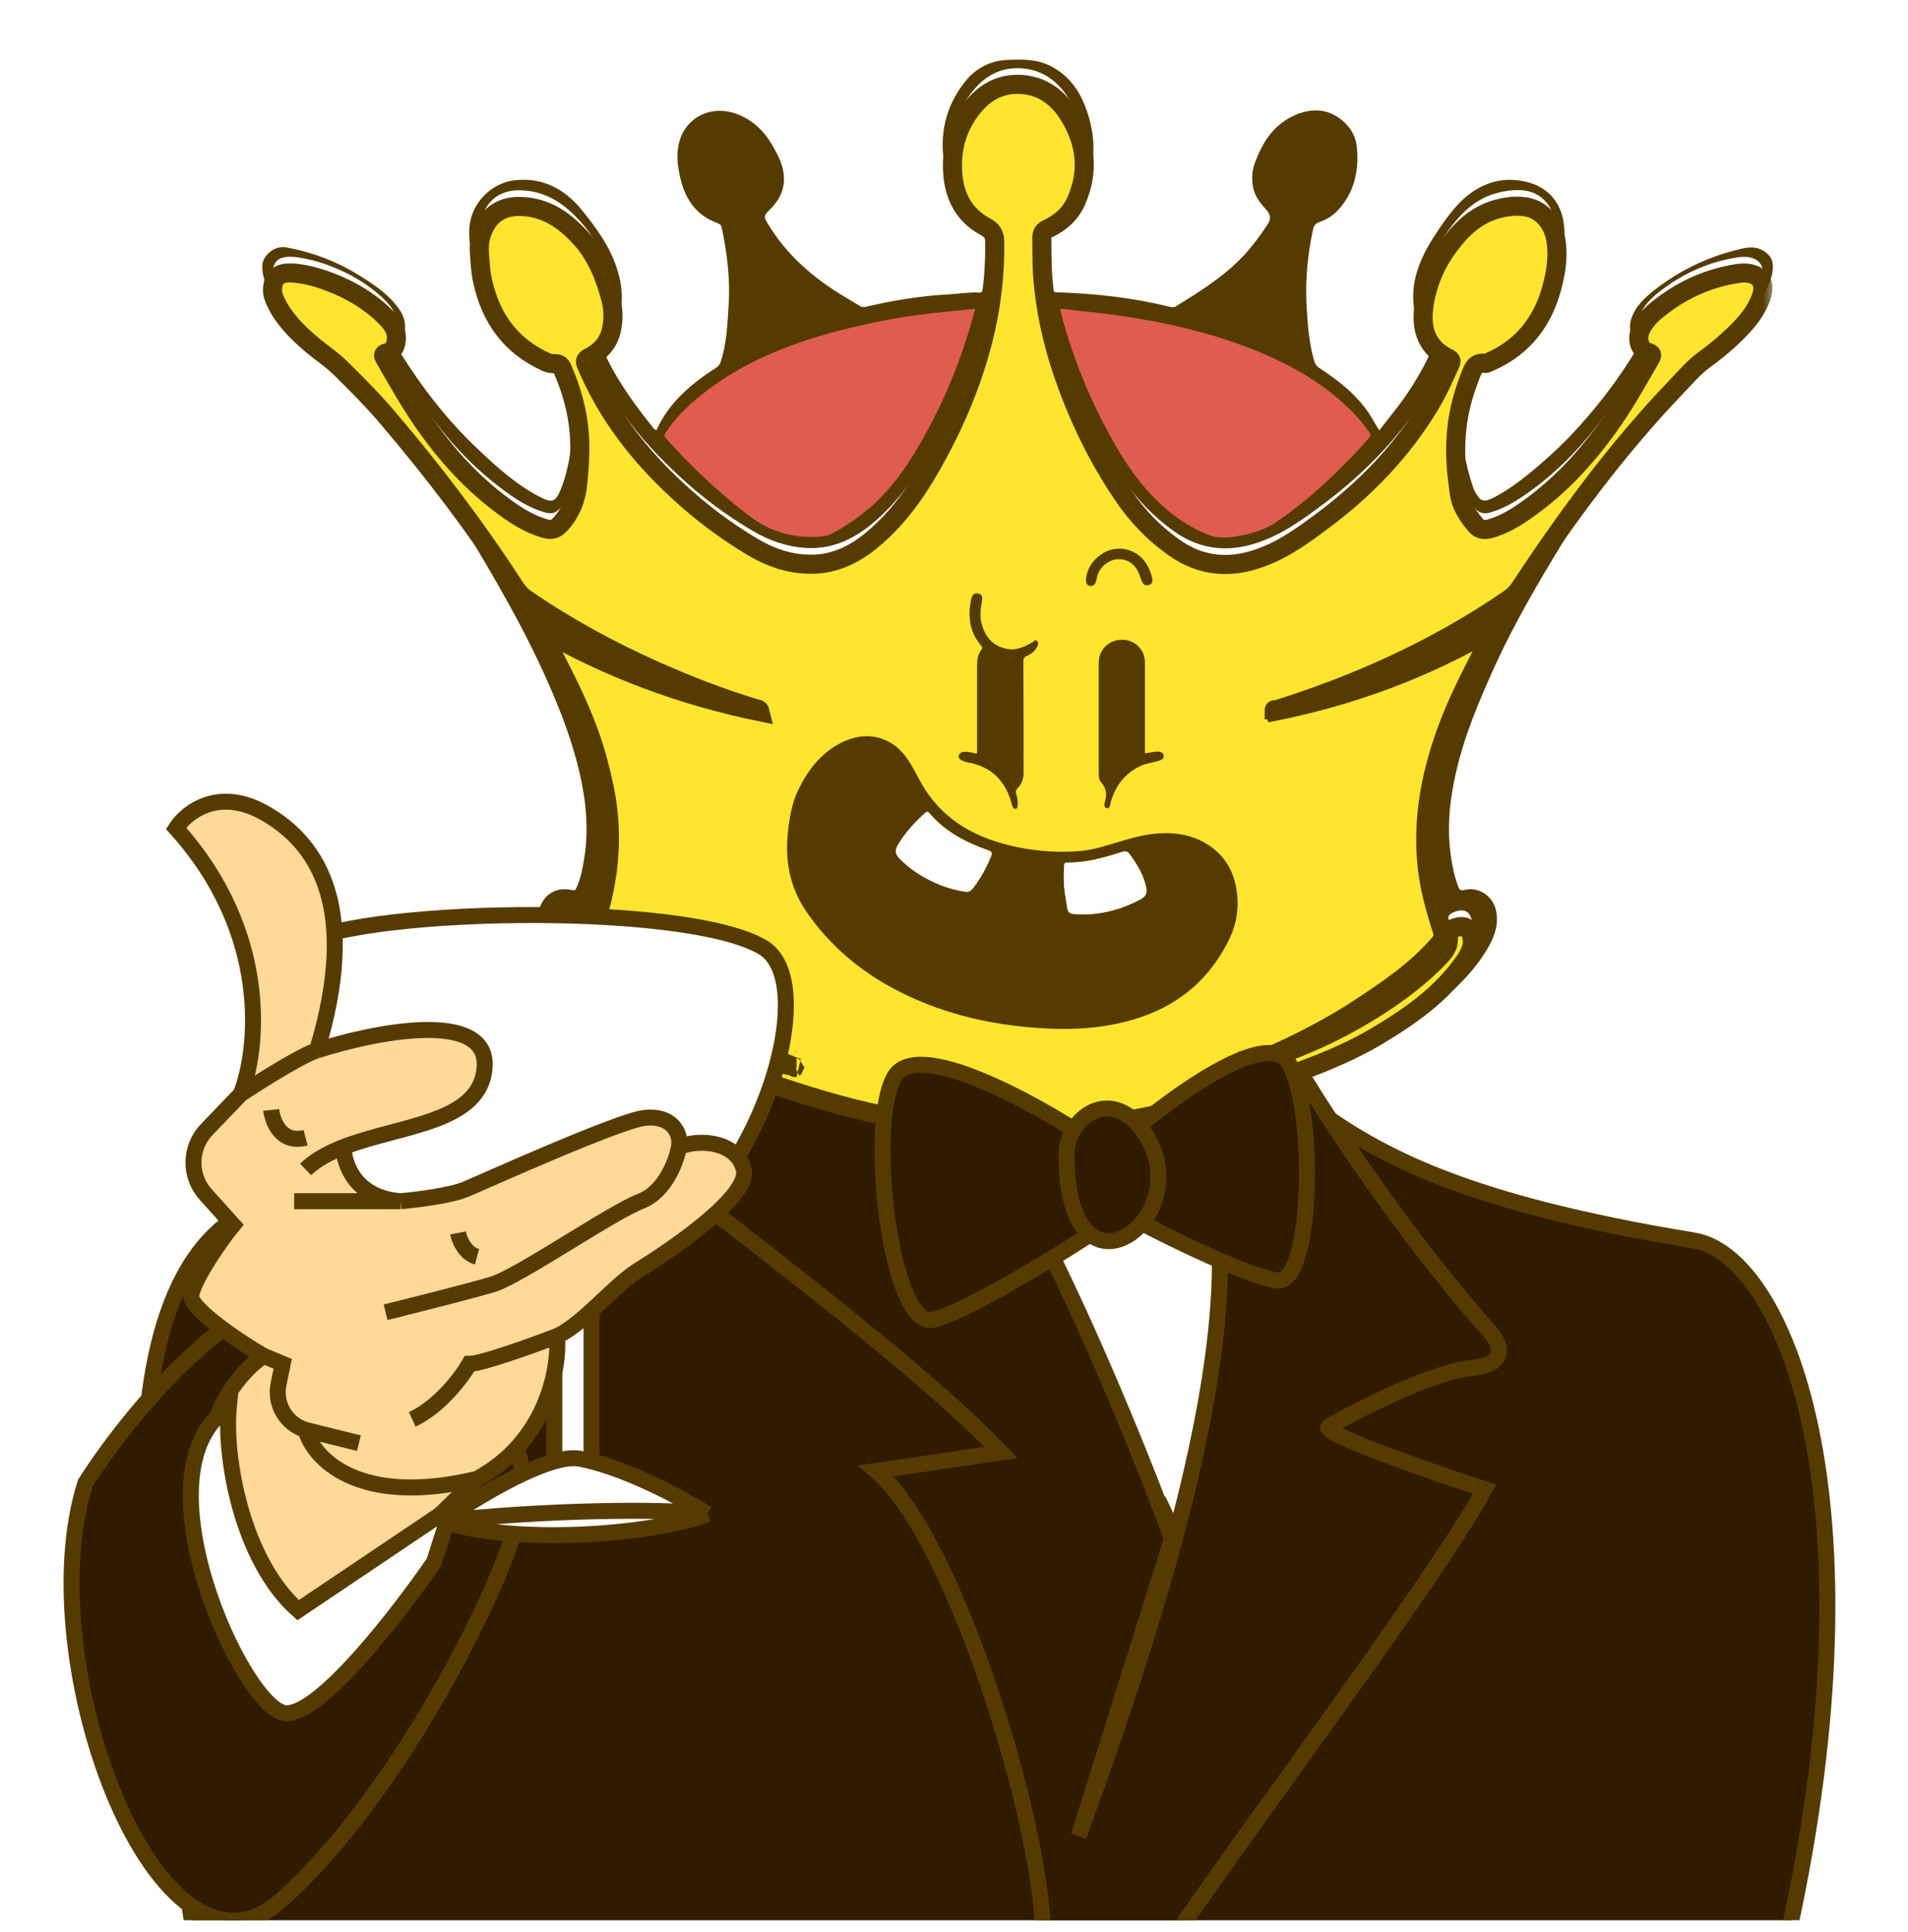 <svg width="80" height="81" viewBox="0 0 80 81" fill="none" xmlns="http://www.w3.org/2000/svg">
<g clip-path="url(#clip0_328_1034)">
<path d="M71 52C61.432 50.426 57.828 48.457 55.011 46.388L51.503 69.088L40.182 45.178C32.049 46.237 14.581 48.609 10.363 50.777C3.037 54.542 6.945 73.03 8.114 81H75C78.986 62.84 74.827 52.606 71 52Z" fill="#311A00" stroke="#563B00" stroke-width="0.67"/>
<rect x="40" y="45.957" width="12" height="18" transform="rotate(-9.384 40 45.957)" fill="white"/>
<path d="M52.926 42.201C54.179 44.569 57.863 50.634 62.571 55.947C62.898 56.359 63.192 57.213 61.753 57.337C59.955 57.491 56.195 59.499 55.705 59.808C55.312 60.055 59.901 61.661 62.244 62.434C59.846 66.81 49.952 79.766 48.721 82.074C46.442 86.35 44.09 83.412 43 83.001C43.211 82.417 43.455 81.759 43.724 81.037C43.709 76.672 40.12 64.571 36.742 61.661L41.973 60.889C37.559 56.256 26.607 48.533 25.463 47.144C24.548 46.032 34.285 44.363 39.031 44.363C42.562 48.194 46.964 58.632 49.143 64.501L45.227 76.969C48.665 67.522 53.338 53.217 50 47.501L52.926 42.201Z" fill="#311A00" stroke="#563B00" stroke-width="0.67"/>
<path d="M14.716 54.194C10.742 52.836 5.636 58.945 3.581 62.169C1.182 69.635 6.664 84.228 11.804 79.647C16.944 75.065 21.569 65.563 21.912 62.848C22.255 60.133 19.685 55.891 14.716 54.194Z" fill="#311A00" stroke="#563B00" stroke-width="0.67"/>
<rect x="23.242" y="54.638" width="1.56" height="7.465" fill="white" stroke="#563B00" stroke-width="0.67"/>
<path d="M18.531 63.776C19.916 62.798 23.011 60.904 24.317 61.151C25.949 61.46 28.174 62.541 29.658 63.467C27.779 64.24 21.943 64.857 18.531 63.776Z" fill="white"/>
<path d="M18.531 63.776C19.916 62.798 23.011 60.904 24.317 61.151C25.949 61.46 28.174 62.541 29.658 63.467M18.531 63.776C21.943 64.857 27.779 64.24 29.658 63.467M18.531 63.776C22.537 63.313 27.759 63.22 29.658 63.467" stroke="#563B00" stroke-width="0.67" stroke-linejoin="round"/>
<path d="M27.526 18.034C28.041 16.875 28.975 16.096 30.016 15.422C30.123 15.348 30.188 15.275 30.22 15.159C30.478 14.38 30.499 13.569 30.553 12.768C30.617 11.684 30.488 10.62 30.263 9.557C30.242 9.451 30.199 9.399 30.091 9.357C29.05 8.978 28.631 8.156 28.46 7.145C28.395 6.777 28.374 6.408 28.46 6.04C28.685 4.997 29.683 4.429 30.725 4.723C31.422 4.934 31.927 5.366 32.303 5.955C32.506 6.292 32.7 6.629 32.807 7.019C32.968 7.651 32.828 8.188 32.388 8.672C32.002 9.083 31.959 9.02 32.313 9.567C32.989 10.631 33.913 11.473 34.975 12.168C35.33 12.4 35.705 12.611 36.059 12.832C36.145 12.884 36.231 12.884 36.338 12.853C37.433 12.6 38.55 12.411 39.677 12.347C40.138 12.326 40.6 12.242 41.072 12.263C41.158 12.263 41.179 12.242 41.201 12.147C41.351 11.463 41.426 10.768 41.394 10.062C41.383 9.831 41.416 9.588 41.362 9.346C41.34 9.262 41.308 9.209 41.233 9.178C40.299 8.704 39.773 7.946 39.602 6.945C39.376 5.661 39.634 4.471 40.46 3.428C40.911 2.86 41.523 2.533 42.264 2.512C42.811 2.491 43.369 2.47 43.906 2.702C44.764 3.081 45.258 3.765 45.548 4.587C45.934 5.682 45.988 6.787 45.462 7.851C45.172 8.43 44.743 8.893 44.142 9.178C44.056 9.22 44.013 9.262 44.002 9.357C43.949 9.967 43.938 10.568 44.002 11.178C44.035 11.494 44.088 11.81 44.153 12.126C44.174 12.221 44.185 12.252 44.292 12.252C45.902 12.305 47.491 12.474 49.047 12.863C49.133 12.884 49.219 12.895 49.305 12.842C50.292 12.231 51.291 11.61 52.096 10.768C52.493 10.347 52.836 9.883 53.148 9.409C53.298 9.178 53.276 8.988 53.083 8.778C52.815 8.493 52.59 8.188 52.525 7.777C52.482 7.461 52.493 7.166 52.6 6.872C52.911 6.008 53.362 5.261 54.242 4.85C54.962 4.523 55.659 4.534 56.282 5.05C56.636 5.345 56.862 5.745 56.894 6.198C56.98 7.145 56.797 8.04 56.121 8.788C55.906 9.03 55.638 9.199 55.337 9.304C55.155 9.367 55.09 9.451 55.048 9.641C54.833 10.662 54.726 11.694 54.779 12.737C54.822 13.537 54.876 14.348 55.101 15.127C55.144 15.264 55.209 15.359 55.327 15.433C56.132 15.959 56.883 16.549 57.42 17.36C57.559 17.57 57.677 17.802 57.828 18.044C58.107 17.697 58.375 17.349 58.643 17.002C59.18 16.296 59.631 15.527 60.007 14.727C60.06 14.622 60.06 14.559 59.974 14.464C59.566 14.032 59.373 13.495 59.288 12.926C59.105 11.663 59.652 10.61 60.329 9.609C60.64 9.157 60.962 8.704 61.381 8.325C62.121 7.672 62.969 7.398 63.935 7.609C64.719 7.777 65.266 8.251 65.492 9.009C65.62 9.451 65.61 9.936 65.578 10.399C65.513 11.284 65.245 12.116 64.805 12.874C64.182 13.958 63.334 14.801 62.068 15.159C61.96 15.19 61.939 15.243 61.917 15.306C61.66 16.012 61.466 16.738 61.37 17.486C61.241 18.507 61.445 19.476 61.767 20.434C61.788 20.508 61.821 20.582 61.864 20.645C62.068 21.014 62.207 21.066 62.593 20.877C63.184 20.582 63.699 20.192 64.204 19.782C64.73 19.339 65.245 18.887 65.728 18.392C66.855 17.223 67.842 15.949 68.669 14.559C68.722 14.474 68.755 14.432 68.637 14.358C68.379 14.19 68.272 13.758 68.39 13.39C68.561 12.842 68.969 12.474 69.399 12.137C70.472 11.305 71.674 10.736 73.005 10.431C73.37 10.347 73.714 10.325 74.046 10.589C74.347 10.82 74.358 11.094 74.315 11.41C74.229 11.947 73.928 12.389 73.606 12.8C73.166 13.369 72.64 13.853 72.018 14.243C71.395 14.632 70.923 15.169 70.494 15.759C69.667 16.875 68.819 17.97 67.971 19.066C67.037 20.276 66.222 21.572 65.438 22.877C64.461 24.488 63.506 26.121 62.722 27.826C62.035 29.332 61.381 30.859 61.026 32.481C60.812 33.45 60.694 34.418 60.779 35.408C60.833 36.008 60.93 36.588 61.134 37.146C61.187 37.283 61.22 37.356 61.413 37.304C62.025 37.156 62.626 37.599 62.733 38.199C62.851 38.809 62.626 39.346 62.325 39.841C61.649 40.947 60.694 41.789 59.631 42.516C57.398 44.032 54.908 45.022 52.31 45.749C50.915 46.138 49.498 46.444 48.081 46.697C47.212 46.854 46.321 46.928 45.441 47.054C44.013 47.255 42.586 47.17 41.169 47.181C40.675 47.181 40.181 47.097 39.687 47.033C39.14 46.97 38.593 46.876 38.045 46.812C37.219 46.707 36.414 46.549 35.598 46.37C34.106 46.044 32.624 45.696 31.186 45.18C29.136 44.443 27.15 43.58 25.39 42.295C24.456 41.61 23.619 40.831 23.007 39.841C22.782 39.473 22.599 39.073 22.567 38.641C22.503 37.83 23.05 37.104 23.994 37.314C24.134 37.346 24.145 37.272 24.177 37.198C24.349 36.83 24.424 36.419 24.488 36.029C24.617 35.282 24.617 34.534 24.542 33.787C24.402 32.533 24.048 31.323 23.608 30.143C22.61 27.5 21.225 25.047 19.776 22.635C18.789 20.992 17.694 19.434 16.502 17.928C15.858 17.117 15.268 16.275 14.645 15.454C14.28 14.959 13.829 14.559 13.304 14.211C12.402 13.653 11.672 12.926 11.2 11.979C11.071 11.726 10.996 11.473 10.996 11.189C10.985 10.715 11.5 10.294 11.973 10.368C13.11 10.568 14.173 10.978 15.15 11.6C15.751 11.979 16.341 12.379 16.749 12.979C17.039 13.4 17.06 13.864 16.814 14.232C16.803 14.253 16.792 14.285 16.771 14.295C16.449 14.432 16.663 14.601 16.76 14.748C17.683 16.233 18.746 17.612 20.023 18.813C20.828 19.581 21.654 20.329 22.663 20.845C23.136 21.087 23.297 21.045 23.501 20.54C23.748 19.95 23.866 19.329 23.952 18.686C24.091 17.528 23.791 16.444 23.415 15.369C23.361 15.232 23.297 15.18 23.157 15.138C21.73 14.674 20.839 13.664 20.248 12.358C20.034 11.873 19.851 11.379 19.787 10.841C19.712 10.262 19.583 9.683 19.765 9.093C20.012 8.272 20.785 7.598 21.697 7.546C22.878 7.461 23.737 7.988 24.435 8.851C25.014 9.578 25.562 10.325 25.851 11.21C26.195 12.231 26.163 13.221 25.583 14.169C25.572 14.19 25.562 14.211 25.54 14.232C25.186 14.485 25.315 14.759 25.465 15.064C25.959 16.054 26.603 16.949 27.29 17.812C27.365 17.886 27.397 18.002 27.526 18.034ZM53.448 29.153C53.427 29.09 53.427 29.08 53.427 29.08C53.438 29.08 53.438 29.08 53.448 29.08C53.48 29.08 53.513 29.069 53.545 29.069C57.001 27.985 60.264 26.5 63.248 24.457C63.441 24.32 63.602 24.173 63.731 23.973C65.685 21.003 67.789 18.149 70.257 15.569C70.644 15.169 70.998 14.738 71.46 14.401C71.996 14.001 72.512 13.579 72.962 13.105C73.338 12.716 73.66 12.284 73.843 11.779C74.057 11.157 73.757 10.757 73.091 10.768C73.016 10.768 72.93 10.778 72.855 10.789C71.685 10.968 70.633 11.431 69.699 12.137C69.345 12.4 69.012 12.695 68.808 13.095C68.594 13.516 68.722 13.99 69.098 14.095C69.291 14.148 69.259 14.232 69.195 14.358C68.744 15.127 68.315 15.906 67.821 16.654C66.748 18.265 65.492 19.697 63.871 20.792C63.441 21.087 62.98 21.34 62.475 21.487C62.261 21.551 62.046 21.519 61.896 21.361C61.649 21.087 61.434 20.782 61.295 20.424C61.177 20.129 61.166 19.813 61.123 19.497C61.026 18.771 61.005 18.055 61.08 17.328C61.155 16.538 61.37 15.78 61.66 15.043C61.767 14.759 61.874 14.495 62.272 14.559C62.325 14.569 62.389 14.517 62.454 14.495C63.935 13.853 64.751 12.684 65.116 11.189C65.266 10.578 65.341 9.946 65.223 9.315C65.105 8.714 64.687 8.051 63.839 7.977C63.431 7.946 63.034 8.009 62.647 8.125C61.788 8.388 61.198 9.009 60.704 9.694C60.157 10.431 59.813 11.294 59.695 12.21C59.577 13.127 59.824 13.906 60.736 14.348C60.876 14.422 60.844 14.485 60.801 14.59C60.533 15.159 60.286 15.738 59.964 16.275C58.804 18.202 57.28 19.792 55.477 21.14C54.715 21.709 53.942 22.277 53.04 22.635C51.677 23.183 50.389 23.12 49.187 22.246C48.371 21.656 47.684 20.95 47.126 20.129C45.999 18.465 45.14 16.675 44.507 14.78C44.099 13.548 43.831 12.284 43.723 10.978C43.68 10.42 43.691 9.873 43.68 9.315C43.67 9.104 43.745 8.999 43.927 8.914C44.475 8.651 44.904 8.262 45.14 7.714C45.688 6.419 45.505 5.187 44.743 4.028C44.282 3.344 43.638 2.902 42.779 2.86C41.866 2.818 41.179 3.26 40.664 3.976C40.095 4.755 39.881 5.619 39.945 6.566C40.009 7.556 40.417 8.346 41.319 8.83C41.587 8.978 41.705 9.115 41.705 9.441C41.727 10.684 41.598 11.905 41.33 13.105C40.922 14.917 40.246 16.633 39.365 18.265C38.625 19.655 37.777 20.961 36.532 21.982C35.737 22.635 34.857 23.025 33.827 22.972C33.011 22.93 32.26 22.667 31.562 22.256C30.435 21.593 29.394 20.814 28.438 19.918C26.796 18.402 25.465 16.686 24.596 14.643C24.52 14.474 24.52 14.401 24.703 14.306C25.197 14.043 25.529 13.653 25.648 13.095C25.733 12.663 25.712 12.242 25.605 11.831C25.368 10.926 25.036 10.062 24.381 9.336C23.705 8.578 22.932 8.009 21.837 7.977C21.161 7.956 20.613 8.23 20.323 8.82C20.163 9.146 20.077 9.504 20.098 9.873C20.13 10.294 20.141 10.705 20.238 11.115C20.581 12.663 21.418 13.843 22.91 14.506C23.007 14.548 23.104 14.569 23.211 14.569C23.329 14.569 23.479 14.559 23.554 14.727C23.994 15.706 24.263 16.717 24.306 17.791C24.327 18.37 24.274 18.939 24.231 19.518C24.177 20.182 23.973 20.75 23.533 21.256C23.318 21.498 23.157 21.572 22.835 21.477C22.331 21.329 21.869 21.077 21.44 20.782C20.044 19.813 18.896 18.613 17.919 17.244C17.254 16.307 16.695 15.327 16.127 14.338C16.073 14.243 16.041 14.159 16.202 14.116C16.459 14.053 16.577 13.864 16.61 13.621C16.663 13.179 16.416 12.863 16.137 12.579C15.482 11.937 14.699 11.473 13.84 11.147C13.379 10.968 12.896 10.841 12.402 10.778C11.726 10.705 11.457 10.905 11.425 11.452C11.414 11.652 11.489 11.831 11.575 12.01C11.919 12.716 12.466 13.253 13.057 13.758C13.465 14.106 13.915 14.401 14.302 14.78C14.989 15.464 15.665 16.159 16.298 16.886C18.198 19.118 19.969 21.435 21.547 23.888C21.676 24.088 21.816 24.267 22.02 24.415C23.748 25.605 25.583 26.605 27.505 27.458C28.857 28.058 30.252 28.595 31.669 29.027C31.744 29.048 31.841 29.038 31.873 29.164C28.61 28.49 25.54 27.363 22.674 25.71C22.663 25.763 22.674 25.784 22.685 25.794C23.619 27.595 24.596 29.375 25.1 31.354C25.283 32.06 25.433 32.776 25.508 33.502C25.658 35.145 25.411 36.745 24.864 38.294C24.789 38.525 24.81 38.704 24.982 38.894C25.336 39.283 25.701 39.662 26.12 39.999C27.537 41.168 29.093 42.116 30.735 42.948C31.154 43.158 31.551 43.39 32.002 43.538C32.421 43.674 32.828 43.853 33.247 44.022C33.161 44.011 33.075 43.99 33 43.969C30.467 43.2 28.116 42.074 26.055 40.42C25.615 40.062 25.186 39.694 24.821 39.252C24.692 39.094 24.596 38.925 24.617 38.715C24.649 38.441 24.542 38.283 24.252 38.209C23.962 38.136 23.78 38.22 23.672 38.483C23.544 38.831 23.651 39.157 23.823 39.431C24.07 39.831 24.338 40.221 24.681 40.547C25.841 41.653 27.14 42.569 28.578 43.274C29.909 43.927 31.315 44.411 32.721 44.885C34.31 45.422 35.931 45.886 37.594 46.191C38.324 46.328 39.054 46.412 39.784 46.528C40.696 46.665 41.62 46.77 42.543 46.791C43.53 46.812 44.507 46.686 45.473 46.549C46.214 46.454 46.954 46.349 47.684 46.212C49.423 45.886 51.13 45.401 52.804 44.833C54.5 44.254 56.196 43.674 57.731 42.758C59.148 41.916 60.49 40.968 61.434 39.589C61.692 39.22 61.853 38.841 61.649 38.399C61.563 38.199 61.37 38.125 61.112 38.188C60.908 38.241 60.672 38.346 60.715 38.567C60.79 38.946 60.597 39.188 60.372 39.42C59.556 40.273 58.622 40.979 57.613 41.61C56.454 42.337 55.23 42.948 53.942 43.422C53.33 43.643 52.729 43.874 52.085 44.022C52.783 43.811 53.459 43.527 54.114 43.2C55.09 42.727 56.057 42.211 56.969 41.61C58.193 40.81 59.395 39.989 60.361 38.873C60.511 38.694 60.533 38.525 60.468 38.315C60.157 37.356 59.889 36.388 59.813 35.377C59.674 33.502 60.017 31.702 60.661 29.943C61.166 28.564 61.864 27.268 62.54 25.963C62.572 25.889 62.647 25.826 62.604 25.689C59.749 27.374 56.69 28.5 53.448 29.153ZM33.956 22.646C34.31 22.646 34.685 22.646 34.997 22.477C35.544 22.172 36.07 21.824 36.553 21.403C37.594 20.498 38.324 19.371 38.968 18.181C39.859 16.549 40.525 14.832 40.997 13.042C41.051 12.853 40.997 12.821 40.825 12.842C40.235 12.895 39.645 12.958 39.043 13.021C37.605 13.179 36.188 13.463 34.803 13.843C32.936 14.358 31.165 15.075 29.608 16.243C28.911 16.77 28.256 17.349 27.784 18.097C27.687 18.255 27.708 18.349 27.816 18.486C28.846 19.655 29.973 20.708 31.208 21.666C32.023 22.277 32.914 22.625 33.956 22.646ZM51.13 22.656C52.128 22.614 52.847 22.477 53.48 22.067C54.189 21.614 54.844 21.077 55.466 20.508C56.164 19.876 56.829 19.202 57.463 18.497C57.592 18.349 57.667 18.234 57.516 18.034C57.323 17.77 57.13 17.507 56.904 17.275C55.702 16.022 54.232 15.18 52.622 14.537C50.228 13.579 47.727 13.137 45.172 12.884C44.925 12.863 44.679 12.8 44.421 12.832C44.314 12.842 44.249 12.863 44.314 12.99C44.335 13.032 44.335 13.095 44.357 13.148C44.872 15.117 45.645 16.98 46.664 18.75C47.384 19.992 48.253 21.098 49.455 21.93C50.035 22.33 50.604 22.73 51.13 22.656Z" fill="#563B00"/>
<g filter="url(#filter0_d_328_1034)">
<mask id="path-10-outside-1_328_1034" maskUnits="userSpaceOnUse" x="10.424" y="1.867" width="64" height="46" fill="black">
<rect fill="white" x="10.424" y="1.867" width="64" height="46"/>
<path d="M53.448 29.153C56.69 28.5 59.739 27.373 62.604 25.699C62.647 25.836 62.572 25.899 62.54 25.973C61.864 27.279 61.166 28.574 60.662 29.953C60.018 31.712 59.663 33.513 59.814 35.387C59.889 36.398 60.157 37.367 60.468 38.325C60.533 38.535 60.511 38.714 60.361 38.883C59.406 39.999 58.193 40.82 56.969 41.621C56.057 42.221 55.091 42.737 54.114 43.211C53.459 43.527 52.783 43.811 52.085 44.032C52.718 43.885 53.33 43.663 53.942 43.432C55.23 42.958 56.454 42.347 57.613 41.621C58.611 40.989 59.556 40.294 60.372 39.43C60.597 39.188 60.78 38.957 60.715 38.578C60.672 38.356 60.908 38.251 61.112 38.198C61.37 38.135 61.553 38.209 61.649 38.409C61.842 38.851 61.681 39.23 61.434 39.599C60.49 40.978 59.148 41.926 57.731 42.769C56.186 43.685 54.49 44.264 52.804 44.843C51.13 45.422 49.423 45.896 47.684 46.222C46.954 46.359 46.214 46.465 45.473 46.559C44.496 46.686 43.52 46.823 42.543 46.801C41.62 46.78 40.697 46.686 39.784 46.538C39.054 46.422 38.324 46.338 37.594 46.201C35.931 45.896 34.321 45.433 32.721 44.896C31.315 44.422 29.909 43.937 28.578 43.284C27.129 42.579 25.841 41.663 24.682 40.557C24.338 40.231 24.07 39.841 23.823 39.441C23.651 39.157 23.544 38.83 23.673 38.493C23.78 38.23 23.962 38.146 24.252 38.219C24.542 38.293 24.649 38.451 24.617 38.725C24.596 38.935 24.692 39.114 24.821 39.262C25.186 39.704 25.616 40.073 26.056 40.431C28.116 42.094 30.467 43.211 33 43.979C33.076 44.001 33.161 44.022 33.247 44.032C32.829 43.864 32.421 43.695 32.002 43.548C31.551 43.4 31.154 43.169 30.736 42.958C29.104 42.126 27.537 41.168 26.12 40.01C25.712 39.673 25.336 39.294 24.982 38.904C24.811 38.714 24.789 38.525 24.864 38.304C25.412 36.745 25.659 35.155 25.508 33.513C25.444 32.786 25.283 32.07 25.1 31.364C24.596 29.385 23.619 27.605 22.685 25.805C22.674 25.783 22.664 25.773 22.674 25.72C25.54 27.363 28.599 28.5 31.873 29.174C31.841 29.037 31.734 29.058 31.669 29.037C30.242 28.605 28.857 28.068 27.505 27.468C25.583 26.615 23.748 25.615 22.02 24.425C21.816 24.278 21.676 24.099 21.547 23.898C19.959 21.445 18.188 19.118 16.299 16.896C15.676 16.159 14.989 15.464 14.302 14.79C13.926 14.411 13.465 14.116 13.057 13.769C12.466 13.263 11.919 12.726 11.576 12.021C11.49 11.841 11.415 11.652 11.425 11.463C11.457 10.915 11.726 10.715 12.402 10.789C12.896 10.841 13.379 10.978 13.841 11.157C14.699 11.483 15.483 11.947 16.137 12.589C16.427 12.873 16.674 13.189 16.61 13.632C16.578 13.884 16.47 14.074 16.202 14.127C16.041 14.169 16.073 14.253 16.127 14.348C16.696 15.338 17.254 16.327 17.919 17.254C18.896 18.623 20.045 19.834 21.44 20.792C21.869 21.087 22.331 21.34 22.835 21.487C23.157 21.582 23.319 21.508 23.533 21.266C23.973 20.761 24.177 20.192 24.231 19.529C24.285 18.949 24.328 18.381 24.306 17.802C24.263 16.738 23.995 15.717 23.555 14.737C23.48 14.569 23.329 14.579 23.211 14.579C23.104 14.579 23.007 14.558 22.911 14.516C21.408 13.842 20.581 12.673 20.238 11.126C20.141 10.715 20.131 10.294 20.098 9.883C20.077 9.514 20.152 9.156 20.324 8.83C20.624 8.23 21.172 7.966 21.837 7.988C22.921 8.019 23.694 8.588 24.381 9.346C25.025 10.072 25.358 10.936 25.605 11.841C25.712 12.252 25.734 12.684 25.648 13.105C25.54 13.663 25.208 14.063 24.703 14.316C24.521 14.411 24.521 14.485 24.596 14.653C25.465 16.706 26.796 18.423 28.439 19.929C29.394 20.813 30.435 21.592 31.562 22.266C32.26 22.677 33.011 22.951 33.827 22.982C34.868 23.035 35.748 22.635 36.532 21.993C37.777 20.971 38.625 19.665 39.366 18.275C40.246 16.633 40.922 14.916 41.33 13.116C41.598 11.905 41.727 10.683 41.706 9.451C41.695 9.135 41.587 8.988 41.319 8.84C40.417 8.356 40.01 7.556 39.945 6.576C39.881 5.629 40.106 4.755 40.664 3.986C41.18 3.281 41.856 2.828 42.779 2.87C43.638 2.912 44.282 3.354 44.743 4.039C45.505 5.197 45.699 6.429 45.14 7.724C44.904 8.282 44.475 8.672 43.928 8.925C43.745 9.009 43.681 9.114 43.681 9.325C43.691 9.883 43.681 10.431 43.724 10.989C43.831 12.284 44.099 13.547 44.507 14.79C45.14 16.685 45.988 18.476 47.126 20.139C47.684 20.961 48.371 21.677 49.187 22.256C50.389 23.13 51.688 23.193 53.041 22.645C53.942 22.287 54.715 21.719 55.477 21.15C57.28 19.802 58.815 18.202 59.964 16.285C60.286 15.748 60.544 15.169 60.801 14.6C60.844 14.495 60.876 14.432 60.737 14.358C59.824 13.916 59.578 13.137 59.696 12.221C59.814 11.305 60.157 10.452 60.705 9.704C61.198 9.03 61.789 8.409 62.647 8.135C63.034 8.019 63.431 7.945 63.839 7.988C64.687 8.061 65.105 8.735 65.224 9.325C65.342 9.957 65.266 10.588 65.116 11.199C64.762 12.694 63.935 13.863 62.454 14.506C62.401 14.527 62.325 14.579 62.272 14.569C61.874 14.506 61.778 14.758 61.66 15.053C61.37 15.79 61.155 16.549 61.08 17.338C61.005 18.065 61.026 18.781 61.123 19.508C61.166 19.823 61.177 20.129 61.295 20.434C61.434 20.782 61.649 21.087 61.896 21.371C62.046 21.54 62.261 21.561 62.476 21.498C62.991 21.35 63.442 21.098 63.871 20.803C65.492 19.697 66.748 18.265 67.821 16.664C68.315 15.917 68.744 15.137 69.195 14.369C69.27 14.242 69.302 14.158 69.098 14.105C68.734 14 68.605 13.526 68.809 13.105C69.013 12.705 69.345 12.41 69.7 12.147C70.633 11.441 71.685 10.978 72.855 10.799C72.93 10.789 73.016 10.778 73.091 10.778C73.757 10.768 74.068 11.168 73.843 11.789C73.66 12.305 73.338 12.726 72.963 13.116C72.501 13.6 71.997 14.021 71.46 14.411C70.998 14.748 70.644 15.18 70.258 15.58C67.789 18.16 65.685 21.024 63.731 23.983C63.603 24.183 63.442 24.33 63.248 24.467C60.264 26.51 57.001 27.995 53.545 29.079C53.513 29.09 53.481 29.09 53.448 29.09C53.438 29.09 53.438 29.09 53.427 29.09C53.427 29.079 53.427 29.09 53.448 29.153ZM33.398 44.085C33.376 44.074 33.365 44.064 33.344 44.064C33.322 44.074 33.322 44.085 33.344 44.085C33.365 44.095 33.387 44.085 33.398 44.085ZM51.978 44.085C51.978 44.074 51.978 44.064 51.978 44.064C51.967 44.064 51.946 44.064 51.935 44.064C51.913 44.064 51.913 44.074 51.935 44.085C51.946 44.095 51.967 44.085 51.978 44.085Z"/>
</mask>
<path d="M53.448 29.153C56.69 28.5 59.739 27.373 62.604 25.699C62.647 25.836 62.572 25.899 62.54 25.973C61.864 27.279 61.166 28.574 60.662 29.953C60.018 31.712 59.663 33.513 59.814 35.387C59.889 36.398 60.157 37.367 60.468 38.325C60.533 38.535 60.511 38.714 60.361 38.883C59.406 39.999 58.193 40.82 56.969 41.621C56.057 42.221 55.091 42.737 54.114 43.211C53.459 43.527 52.783 43.811 52.085 44.032C52.718 43.885 53.33 43.663 53.942 43.432C55.23 42.958 56.454 42.347 57.613 41.621C58.611 40.989 59.556 40.294 60.372 39.43C60.597 39.188 60.78 38.957 60.715 38.578C60.672 38.356 60.908 38.251 61.112 38.198C61.37 38.135 61.553 38.209 61.649 38.409C61.842 38.851 61.681 39.23 61.434 39.599C60.49 40.978 59.148 41.926 57.731 42.769C56.186 43.685 54.49 44.264 52.804 44.843C51.13 45.422 49.423 45.896 47.684 46.222C46.954 46.359 46.214 46.465 45.473 46.559C44.496 46.686 43.52 46.823 42.543 46.801C41.62 46.78 40.697 46.686 39.784 46.538C39.054 46.422 38.324 46.338 37.594 46.201C35.931 45.896 34.321 45.433 32.721 44.896C31.315 44.422 29.909 43.937 28.578 43.284C27.129 42.579 25.841 41.663 24.682 40.557C24.338 40.231 24.07 39.841 23.823 39.441C23.651 39.157 23.544 38.83 23.673 38.493C23.78 38.23 23.962 38.146 24.252 38.219C24.542 38.293 24.649 38.451 24.617 38.725C24.596 38.935 24.692 39.114 24.821 39.262C25.186 39.704 25.616 40.073 26.056 40.431C28.116 42.094 30.467 43.211 33 43.979C33.076 44.001 33.161 44.022 33.247 44.032C32.829 43.864 32.421 43.695 32.002 43.548C31.551 43.4 31.154 43.169 30.736 42.958C29.104 42.126 27.537 41.168 26.12 40.01C25.712 39.673 25.336 39.294 24.982 38.904C24.811 38.714 24.789 38.525 24.864 38.304C25.412 36.745 25.659 35.155 25.508 33.513C25.444 32.786 25.283 32.07 25.1 31.364C24.596 29.385 23.619 27.605 22.685 25.805C22.674 25.783 22.664 25.773 22.674 25.72C25.54 27.363 28.599 28.5 31.873 29.174C31.841 29.037 31.734 29.058 31.669 29.037C30.242 28.605 28.857 28.068 27.505 27.468C25.583 26.615 23.748 25.615 22.02 24.425C21.816 24.278 21.676 24.099 21.547 23.898C19.959 21.445 18.188 19.118 16.299 16.896C15.676 16.159 14.989 15.464 14.302 14.79C13.926 14.411 13.465 14.116 13.057 13.769C12.466 13.263 11.919 12.726 11.576 12.021C11.49 11.841 11.415 11.652 11.425 11.463C11.457 10.915 11.726 10.715 12.402 10.789C12.896 10.841 13.379 10.978 13.841 11.157C14.699 11.483 15.483 11.947 16.137 12.589C16.427 12.873 16.674 13.189 16.61 13.632C16.578 13.884 16.47 14.074 16.202 14.127C16.041 14.169 16.073 14.253 16.127 14.348C16.696 15.338 17.254 16.327 17.919 17.254C18.896 18.623 20.045 19.834 21.44 20.792C21.869 21.087 22.331 21.34 22.835 21.487C23.157 21.582 23.319 21.508 23.533 21.266C23.973 20.761 24.177 20.192 24.231 19.529C24.285 18.949 24.328 18.381 24.306 17.802C24.263 16.738 23.995 15.717 23.555 14.737C23.48 14.569 23.329 14.579 23.211 14.579C23.104 14.579 23.007 14.558 22.911 14.516C21.408 13.842 20.581 12.673 20.238 11.126C20.141 10.715 20.131 10.294 20.098 9.883C20.077 9.514 20.152 9.156 20.324 8.83C20.624 8.23 21.172 7.966 21.837 7.988C22.921 8.019 23.694 8.588 24.381 9.346C25.025 10.072 25.358 10.936 25.605 11.841C25.712 12.252 25.734 12.684 25.648 13.105C25.54 13.663 25.208 14.063 24.703 14.316C24.521 14.411 24.521 14.485 24.596 14.653C25.465 16.706 26.796 18.423 28.439 19.929C29.394 20.813 30.435 21.592 31.562 22.266C32.26 22.677 33.011 22.951 33.827 22.982C34.868 23.035 35.748 22.635 36.532 21.993C37.777 20.971 38.625 19.665 39.366 18.275C40.246 16.633 40.922 14.916 41.33 13.116C41.598 11.905 41.727 10.683 41.706 9.451C41.695 9.135 41.587 8.988 41.319 8.84C40.417 8.356 40.01 7.556 39.945 6.576C39.881 5.629 40.106 4.755 40.664 3.986C41.18 3.281 41.856 2.828 42.779 2.87C43.638 2.912 44.282 3.354 44.743 4.039C45.505 5.197 45.699 6.429 45.14 7.724C44.904 8.282 44.475 8.672 43.928 8.925C43.745 9.009 43.681 9.114 43.681 9.325C43.691 9.883 43.681 10.431 43.724 10.989C43.831 12.284 44.099 13.547 44.507 14.79C45.14 16.685 45.988 18.476 47.126 20.139C47.684 20.961 48.371 21.677 49.187 22.256C50.389 23.13 51.688 23.193 53.041 22.645C53.942 22.287 54.715 21.719 55.477 21.15C57.28 19.802 58.815 18.202 59.964 16.285C60.286 15.748 60.544 15.169 60.801 14.6C60.844 14.495 60.876 14.432 60.737 14.358C59.824 13.916 59.578 13.137 59.696 12.221C59.814 11.305 60.157 10.452 60.705 9.704C61.198 9.03 61.789 8.409 62.647 8.135C63.034 8.019 63.431 7.945 63.839 7.988C64.687 8.061 65.105 8.735 65.224 9.325C65.342 9.957 65.266 10.588 65.116 11.199C64.762 12.694 63.935 13.863 62.454 14.506C62.401 14.527 62.325 14.579 62.272 14.569C61.874 14.506 61.778 14.758 61.66 15.053C61.37 15.79 61.155 16.549 61.08 17.338C61.005 18.065 61.026 18.781 61.123 19.508C61.166 19.823 61.177 20.129 61.295 20.434C61.434 20.782 61.649 21.087 61.896 21.371C62.046 21.54 62.261 21.561 62.476 21.498C62.991 21.35 63.442 21.098 63.871 20.803C65.492 19.697 66.748 18.265 67.821 16.664C68.315 15.917 68.744 15.137 69.195 14.369C69.27 14.242 69.302 14.158 69.098 14.105C68.734 14 68.605 13.526 68.809 13.105C69.013 12.705 69.345 12.41 69.7 12.147C70.633 11.441 71.685 10.978 72.855 10.799C72.93 10.789 73.016 10.778 73.091 10.778C73.757 10.768 74.068 11.168 73.843 11.789C73.66 12.305 73.338 12.726 72.963 13.116C72.501 13.6 71.997 14.021 71.46 14.411C70.998 14.748 70.644 15.18 70.258 15.58C67.789 18.16 65.685 21.024 63.731 23.983C63.603 24.183 63.442 24.33 63.248 24.467C60.264 26.51 57.001 27.995 53.545 29.079C53.513 29.09 53.481 29.09 53.448 29.09C53.438 29.09 53.438 29.09 53.427 29.09C53.427 29.079 53.427 29.09 53.448 29.153ZM33.398 44.085C33.376 44.074 33.365 44.064 33.344 44.064C33.322 44.074 33.322 44.085 33.344 44.085C33.365 44.095 33.387 44.085 33.398 44.085ZM51.978 44.085C51.978 44.074 51.978 44.064 51.978 44.064C51.967 44.064 51.946 44.064 51.935 44.064C51.913 44.064 51.913 44.074 51.935 44.085C51.946 44.095 51.967 44.085 51.978 44.085Z" fill="#FFE52F"/>
<path d="M53.448 29.153C56.69 28.5 59.739 27.373 62.604 25.699C62.647 25.836 62.572 25.899 62.54 25.973C61.864 27.279 61.166 28.574 60.662 29.953C60.018 31.712 59.663 33.513 59.814 35.387C59.889 36.398 60.157 37.367 60.468 38.325C60.533 38.535 60.511 38.714 60.361 38.883C59.406 39.999 58.193 40.82 56.969 41.621C56.057 42.221 55.091 42.737 54.114 43.211C53.459 43.527 52.783 43.811 52.085 44.032C52.718 43.885 53.33 43.663 53.942 43.432C55.23 42.958 56.454 42.347 57.613 41.621C58.611 40.989 59.556 40.294 60.372 39.43C60.597 39.188 60.78 38.957 60.715 38.578C60.672 38.356 60.908 38.251 61.112 38.198C61.37 38.135 61.553 38.209 61.649 38.409C61.842 38.851 61.681 39.23 61.434 39.599C60.49 40.978 59.148 41.926 57.731 42.769C56.186 43.685 54.49 44.264 52.804 44.843C51.13 45.422 49.423 45.896 47.684 46.222C46.954 46.359 46.214 46.465 45.473 46.559C44.496 46.686 43.52 46.823 42.543 46.801C41.62 46.78 40.697 46.686 39.784 46.538C39.054 46.422 38.324 46.338 37.594 46.201C35.931 45.896 34.321 45.433 32.721 44.896C31.315 44.422 29.909 43.937 28.578 43.284C27.129 42.579 25.841 41.663 24.682 40.557C24.338 40.231 24.07 39.841 23.823 39.441C23.651 39.157 23.544 38.83 23.673 38.493C23.78 38.23 23.962 38.146 24.252 38.219C24.542 38.293 24.649 38.451 24.617 38.725C24.596 38.935 24.692 39.114 24.821 39.262C25.186 39.704 25.616 40.073 26.056 40.431C28.116 42.094 30.467 43.211 33 43.979C33.076 44.001 33.161 44.022 33.247 44.032C32.829 43.864 32.421 43.695 32.002 43.548C31.551 43.4 31.154 43.169 30.736 42.958C29.104 42.126 27.537 41.168 26.12 40.01C25.712 39.673 25.336 39.294 24.982 38.904C24.811 38.714 24.789 38.525 24.864 38.304C25.412 36.745 25.659 35.155 25.508 33.513C25.444 32.786 25.283 32.07 25.1 31.364C24.596 29.385 23.619 27.605 22.685 25.805C22.674 25.783 22.664 25.773 22.674 25.72C25.54 27.363 28.599 28.5 31.873 29.174C31.841 29.037 31.734 29.058 31.669 29.037C30.242 28.605 28.857 28.068 27.505 27.468C25.583 26.615 23.748 25.615 22.02 24.425C21.816 24.278 21.676 24.099 21.547 23.898C19.959 21.445 18.188 19.118 16.299 16.896C15.676 16.159 14.989 15.464 14.302 14.79C13.926 14.411 13.465 14.116 13.057 13.769C12.466 13.263 11.919 12.726 11.576 12.021C11.49 11.841 11.415 11.652 11.425 11.463C11.457 10.915 11.726 10.715 12.402 10.789C12.896 10.841 13.379 10.978 13.841 11.157C14.699 11.483 15.483 11.947 16.137 12.589C16.427 12.873 16.674 13.189 16.61 13.632C16.578 13.884 16.47 14.074 16.202 14.127C16.041 14.169 16.073 14.253 16.127 14.348C16.696 15.338 17.254 16.327 17.919 17.254C18.896 18.623 20.045 19.834 21.44 20.792C21.869 21.087 22.331 21.34 22.835 21.487C23.157 21.582 23.319 21.508 23.533 21.266C23.973 20.761 24.177 20.192 24.231 19.529C24.285 18.949 24.328 18.381 24.306 17.802C24.263 16.738 23.995 15.717 23.555 14.737C23.48 14.569 23.329 14.579 23.211 14.579C23.104 14.579 23.007 14.558 22.911 14.516C21.408 13.842 20.581 12.673 20.238 11.126C20.141 10.715 20.131 10.294 20.098 9.883C20.077 9.514 20.152 9.156 20.324 8.83C20.624 8.23 21.172 7.966 21.837 7.988C22.921 8.019 23.694 8.588 24.381 9.346C25.025 10.072 25.358 10.936 25.605 11.841C25.712 12.252 25.734 12.684 25.648 13.105C25.54 13.663 25.208 14.063 24.703 14.316C24.521 14.411 24.521 14.485 24.596 14.653C25.465 16.706 26.796 18.423 28.439 19.929C29.394 20.813 30.435 21.592 31.562 22.266C32.26 22.677 33.011 22.951 33.827 22.982C34.868 23.035 35.748 22.635 36.532 21.993C37.777 20.971 38.625 19.665 39.366 18.275C40.246 16.633 40.922 14.916 41.33 13.116C41.598 11.905 41.727 10.683 41.706 9.451C41.695 9.135 41.587 8.988 41.319 8.84C40.417 8.356 40.01 7.556 39.945 6.576C39.881 5.629 40.106 4.755 40.664 3.986C41.18 3.281 41.856 2.828 42.779 2.87C43.638 2.912 44.282 3.354 44.743 4.039C45.505 5.197 45.699 6.429 45.14 7.724C44.904 8.282 44.475 8.672 43.928 8.925C43.745 9.009 43.681 9.114 43.681 9.325C43.691 9.883 43.681 10.431 43.724 10.989C43.831 12.284 44.099 13.547 44.507 14.79C45.14 16.685 45.988 18.476 47.126 20.139C47.684 20.961 48.371 21.677 49.187 22.256C50.389 23.13 51.688 23.193 53.041 22.645C53.942 22.287 54.715 21.719 55.477 21.15C57.28 19.802 58.815 18.202 59.964 16.285C60.286 15.748 60.544 15.169 60.801 14.6C60.844 14.495 60.876 14.432 60.737 14.358C59.824 13.916 59.578 13.137 59.696 12.221C59.814 11.305 60.157 10.452 60.705 9.704C61.198 9.03 61.789 8.409 62.647 8.135C63.034 8.019 63.431 7.945 63.839 7.988C64.687 8.061 65.105 8.735 65.224 9.325C65.342 9.957 65.266 10.588 65.116 11.199C64.762 12.694 63.935 13.863 62.454 14.506C62.401 14.527 62.325 14.579 62.272 14.569C61.874 14.506 61.778 14.758 61.66 15.053C61.37 15.79 61.155 16.549 61.08 17.338C61.005 18.065 61.026 18.781 61.123 19.508C61.166 19.823 61.177 20.129 61.295 20.434C61.434 20.782 61.649 21.087 61.896 21.371C62.046 21.54 62.261 21.561 62.476 21.498C62.991 21.35 63.442 21.098 63.871 20.803C65.492 19.697 66.748 18.265 67.821 16.664C68.315 15.917 68.744 15.137 69.195 14.369C69.27 14.242 69.302 14.158 69.098 14.105C68.734 14 68.605 13.526 68.809 13.105C69.013 12.705 69.345 12.41 69.7 12.147C70.633 11.441 71.685 10.978 72.855 10.799C72.93 10.789 73.016 10.778 73.091 10.778C73.757 10.768 74.068 11.168 73.843 11.789C73.66 12.305 73.338 12.726 72.963 13.116C72.501 13.6 71.997 14.021 71.46 14.411C70.998 14.748 70.644 15.18 70.258 15.58C67.789 18.16 65.685 21.024 63.731 23.983C63.603 24.183 63.442 24.33 63.248 24.467C60.264 26.51 57.001 27.995 53.545 29.079C53.513 29.09 53.481 29.09 53.448 29.09C53.438 29.09 53.438 29.09 53.427 29.09C53.427 29.079 53.427 29.09 53.448 29.153ZM33.398 44.085C33.376 44.074 33.365 44.064 33.344 44.064C33.322 44.074 33.322 44.085 33.344 44.085C33.365 44.095 33.387 44.085 33.398 44.085ZM51.978 44.085C51.978 44.074 51.978 44.064 51.978 44.064C51.967 44.064 51.946 44.064 51.935 44.064C51.913 44.064 51.913 44.074 51.935 44.085C51.946 44.095 51.967 44.085 51.978 44.085Z" stroke="#563B00" stroke-width="0.8" mask="url(#path-10-outside-1_328_1034)"/>
</g>
<path d="M44.334 43.132C41.939 43.069 39.441 42.579 37.157 41.273C35.787 40.484 34.641 39.45 33.774 38.163C33.131 37.201 32.916 36.113 33.028 34.971C33.093 34.327 33.187 33.701 33.476 33.102C33.877 32.277 34.417 31.579 35.256 31.144C36.346 30.581 37.456 30.881 38.099 31.896C38.257 32.141 38.397 32.395 38.528 32.649C39.217 33.973 40.317 34.825 41.762 35.279C42.88 35.633 44.018 35.76 45.183 35.687C45.779 35.651 46.339 35.46 46.898 35.297C47.466 35.125 48.044 34.962 48.641 34.934C49.293 34.898 49.918 34.998 50.486 35.315C51.362 35.805 51.782 36.567 51.875 37.528C51.95 38.272 51.782 38.952 51.418 39.614C50.253 41.781 48.333 42.769 45.938 43.06C45.481 43.114 45.015 43.141 44.334 43.132ZM40.494 37.383C40.643 37.401 40.737 37.328 40.811 37.219C41.119 36.812 41.361 36.367 41.557 35.896C41.613 35.751 41.594 35.696 41.436 35.642C40.494 35.315 39.627 34.853 38.975 34.091C38.891 33.991 38.844 34.028 38.779 34.091C38.35 34.472 37.968 34.898 37.67 35.388C37.512 35.642 37.53 35.796 37.745 36.004C38.22 36.485 38.789 36.83 39.413 37.084C39.749 37.229 40.112 37.328 40.494 37.383ZM45.518 38.335C46.32 38.308 47.103 38.09 47.83 37.691C48.026 37.582 48.109 37.446 48.063 37.219C47.96 36.694 47.69 36.258 47.382 35.823C47.28 35.687 47.196 35.669 47.038 35.714C46.292 35.959 45.537 36.168 44.735 36.158C44.614 36.158 44.623 36.231 44.623 36.304C44.586 36.766 44.605 37.219 44.689 37.673C44.81 38.344 44.67 38.317 45.518 38.335Z" fill="#563B00"/>
<path d="M40.969 31.578C40.969 31.261 40.969 30.944 40.969 30.626C40.969 29.701 40.969 28.785 40.969 27.86C40.969 27.634 41.006 27.425 41.146 27.244C41.202 27.162 41.183 27.126 41.127 27.053C40.642 26.473 40.568 25.811 40.726 25.104C40.754 24.968 40.829 24.85 40.996 24.877C41.183 24.904 41.202 25.04 41.174 25.194C41.108 25.53 41.071 25.875 41.174 26.21C41.323 26.7 41.621 27.062 42.152 27.189C42.572 27.298 42.935 27.126 43.289 26.926C43.345 26.899 43.392 26.799 43.467 26.854C43.55 26.917 43.532 27.017 43.495 27.099C43.401 27.28 43.252 27.416 43.056 27.498C42.935 27.552 42.907 27.616 42.907 27.743C42.917 29.302 42.917 30.853 42.917 32.413C42.917 32.658 42.833 32.866 42.665 33.048C42.6 33.12 42.572 33.175 42.609 33.283C42.665 33.447 42.684 33.61 42.665 33.782C42.656 33.837 42.656 33.9 42.581 33.909C42.516 33.918 42.479 33.864 42.46 33.818C42.423 33.728 42.404 33.637 42.376 33.546C42.096 32.667 41.509 32.123 40.568 31.959C40.531 31.95 40.484 31.941 40.447 31.923C40.325 31.887 40.176 31.814 40.195 31.687C40.223 31.533 40.391 31.506 40.531 31.515C40.605 31.515 40.68 31.542 40.754 31.551C40.829 31.551 40.885 31.606 40.969 31.578Z" fill="#563B00"/>
<path d="M48.007 31.579C48.174 31.552 48.333 31.525 48.491 31.507C48.631 31.498 48.771 31.543 48.79 31.67C48.818 31.815 48.678 31.869 48.547 31.906C48.296 31.978 48.025 32.005 47.792 32.123C47.14 32.441 46.758 32.967 46.571 33.638C46.543 33.737 46.543 33.901 46.413 33.883C46.264 33.864 46.31 33.692 46.329 33.602C46.413 33.302 46.394 33.039 46.161 32.785C46.068 32.686 46.068 32.522 46.068 32.377C46.068 30.845 46.068 29.321 46.068 27.789C46.068 27.235 46.497 26.818 47.047 26.818C47.587 26.818 48.007 27.235 48.007 27.78C48.007 28.968 48.007 30.155 48.007 31.343C48.007 31.434 48.007 31.507 48.007 31.579Z" fill="#563B00"/>
<path d="M45.534 24.297C45.562 23.735 46.019 23.209 46.587 23.046C47.119 22.901 47.697 23.109 48.023 23.572C48.172 23.78 48.256 24.007 48.312 24.243C48.34 24.369 48.312 24.478 48.172 24.524C48.023 24.569 47.93 24.497 47.874 24.36C47.827 24.252 47.799 24.143 47.752 24.034C47.585 23.635 47.249 23.417 46.858 23.445C46.476 23.472 46.121 23.753 46.01 24.143C45.991 24.206 45.982 24.279 45.963 24.342C45.935 24.469 45.87 24.578 45.711 24.56C45.562 24.551 45.534 24.415 45.534 24.297Z" fill="#563B00"/>
<path d="M40.493 37.384C40.121 37.329 39.757 37.239 39.403 37.094C38.778 36.84 38.21 36.495 37.734 36.014C37.52 35.806 37.511 35.652 37.66 35.398C37.958 34.908 38.34 34.482 38.769 34.101C38.844 34.038 38.881 34.001 38.965 34.101C39.617 34.863 40.484 35.316 41.426 35.652C41.584 35.706 41.603 35.761 41.547 35.906C41.36 36.377 41.109 36.822 40.801 37.23C40.727 37.329 40.633 37.402 40.493 37.384Z" fill="#FDFDFD"/>
<path d="M45.515 38.335C44.667 38.317 44.807 38.344 44.686 37.682C44.602 37.229 44.583 36.776 44.62 36.313C44.63 36.24 44.611 36.168 44.732 36.168C45.534 36.168 46.289 35.959 47.035 35.724C47.193 35.669 47.286 35.696 47.379 35.832C47.687 36.259 47.957 36.703 48.06 37.229C48.106 37.456 48.023 37.592 47.827 37.7C47.1 38.09 46.326 38.308 45.515 38.335Z" fill="#FDFDFD"/>
<path d="M33.955 22.645C32.924 22.635 32.022 22.287 31.217 21.645C29.983 20.687 28.856 19.634 27.826 18.465C27.707 18.338 27.686 18.233 27.793 18.075C28.265 17.327 28.92 16.748 29.618 16.222C31.174 15.053 32.946 14.337 34.813 13.821C36.209 13.442 37.615 13.158 39.053 13C39.643 12.936 40.234 12.873 40.835 12.821C41.007 12.81 41.06 12.831 41.007 13.021C40.534 14.811 39.869 16.527 38.978 18.159C38.334 19.349 37.604 20.476 36.563 21.381C36.08 21.803 35.554 22.15 35.006 22.456C34.684 22.645 34.309 22.645 33.955 22.645Z" fill="#DE5D4F" stroke="#563B00" stroke-width="0.267"/>
<path d="M51.127 22.657C50.73 22.657 50.032 22.32 49.453 21.931C48.24 21.11 47.381 19.993 46.662 18.751C45.642 16.982 44.869 15.118 44.354 13.149C44.343 13.096 44.343 13.033 44.311 12.991C44.247 12.864 44.3 12.843 44.419 12.833C44.676 12.801 44.923 12.864 45.17 12.886C47.725 13.138 50.226 13.591 52.619 14.539C54.229 15.181 55.7 16.023 56.902 17.277C57.127 17.508 57.321 17.771 57.514 18.035C57.664 18.235 57.589 18.351 57.46 18.498C56.838 19.204 56.172 19.878 55.464 20.509C54.841 21.078 54.186 21.605 53.478 22.068C52.845 22.479 51.631 22.724 51.127 22.657Z" fill="#DE5D4F" stroke="#563B00" stroke-width="0.267"/>
<path d="M33.398 44.085C33.387 44.085 33.365 44.096 33.354 44.096C33.332 44.096 33.332 44.075 33.354 44.075C33.365 44.064 33.376 44.075 33.398 44.085Z" fill="#563B00"/>
<path d="M51.978 44.086C51.968 44.086 51.946 44.096 51.935 44.086C51.913 44.075 51.913 44.065 51.935 44.065C51.946 44.065 51.968 44.065 51.978 44.065C51.978 44.075 51.978 44.086 51.978 44.086Z" fill="#563B00"/>
<path d="M31.983 39.713C28.684 37.75 14.529 38.073 12.333 39.713C10.575 53.183 19.603 51.579 23.995 52.684C30.206 54.245 35.105 41.57 31.983 39.713Z" fill="white" stroke="#563B00" stroke-width="0.67"/>
<path d="M7.38 34.724C7.806 34.059 9.138 32.995 11.055 34.059C13.451 35.389 15.049 38.216 13.291 44.036C15.688 43.26 20.449 42.307 20.321 44.702C20.194 47.085 16.826 47.149 14.41 48.083C14.41 48.785 14.889 50.222 16.806 50.356C17.445 50.3 18.883 50.123 19.522 49.857C20.321 49.524 25.913 46.993 27.031 46.863C28.149 46.734 28.575 47.492 28.469 48.083C29.427 47.695 30.918 47.915 31.185 49.025C31.504 50.356 26.871 53.182 26.871 53.182C25.753 53.848 24.507 55.477 23.356 56.01C23.463 57.34 22.941 60.4 20.001 61.996L13.132 68.648C11.641 66.929 8.69 62.961 8.818 60.832C8.946 58.703 10.363 57.284 11.055 56.841C9.99 56.231 8.019 54.879 8.019 54.347C8.019 53.814 9.138 52.129 9.777 51.353L8.625 50.075C7.924 49.296 7.943 48.107 8.669 47.351L10.096 45.866C10.842 43.981 11.342 39.114 7.38 34.724Z" fill="#FFD998"/>
<path d="M13.291 44.036C15.049 38.216 13.451 35.389 11.055 34.059C9.138 32.995 7.806 34.059 7.38 34.724C11.342 39.114 10.842 43.981 10.096 45.866M13.291 44.036C15.688 43.26 20.449 42.307 20.321 44.702C20.194 47.085 16.826 47.149 14.41 48.083M13.291 44.036C12.652 44.228 10.895 45.336 10.096 45.866M12.812 49.025C13.236 48.618 13.791 48.322 14.41 48.083M14.41 48.083C14.41 48.785 14.889 50.222 16.806 50.356M16.806 50.356C17.445 50.3 18.883 50.123 19.522 49.857C20.321 49.524 25.913 46.993 27.031 46.863C28.149 46.734 28.575 47.492 28.469 48.083M16.806 50.356C15.741 50.356 13.355 50.356 12.333 50.356M28.469 48.083C29.427 47.695 30.918 47.915 31.185 49.025C31.504 50.356 26.871 53.182 26.871 53.182C25.753 53.848 24.507 55.477 23.356 56.01M28.469 48.083C28.362 48.674 27.893 49.956 26.871 50.356C25.593 50.854 21.759 53.515 20.64 53.848C19.746 54.114 17.285 54.735 16.167 55.012M23.356 56.01C23.463 57.34 22.941 60.4 20.001 61.996M23.356 56.01C22.345 56.398 20.193 57.174 19.682 57.174C19.362 57.728 18.436 58.969 17.285 59.502M20.001 61.996L13.132 68.648C11.641 66.929 8.69 62.961 8.818 60.832C8.946 58.703 10.363 57.284 11.055 56.841M20.001 61.996C15.017 63.193 13.132 61.128 12.812 59.945M11.055 56.841C9.99 56.231 8.019 54.879 8.019 54.347C8.019 53.814 9.138 52.129 9.777 51.353L8.625 50.075C7.924 49.296 7.943 48.107 8.669 47.351L10.096 45.866M11.055 56.841L11.854 57.174L11.678 58.028C11.506 58.864 11.997 59.694 12.812 59.945V59.945M15.049 60.499L12.812 59.945M11.374 46.531C11.428 47.03 11.79 47.961 12.812 47.695M19.203 51.686C19.256 51.963 19.49 52.551 20.001 52.684" stroke="#563B00" stroke-width="0.67"/>
<path d="M37.508 45.131C38.457 43.525 43.343 46.212 45.667 47.757V51.772C44.085 52.801 40.564 54.953 39.139 55.324C37.359 55.787 36.321 47.139 37.508 45.131Z" fill="#311A00" stroke="#563B00" stroke-width="0.67"/>
<path d="M53.979 44.487C53.022 43.156 49.114 46.009 47.28 47.602L47.653 51.16C49.095 51.919 52.29 53.486 53.537 53.677C55.094 53.916 55.175 46.152 53.979 44.487Z" fill="#311A00" stroke="#563B00" stroke-width="0.67"/>
<path d="M44.714 48.414C44.714 46.822 46.678 45.39 48.064 47.618C50.241 51.119 44.714 55.098 44.714 48.414Z" fill="#311A00" stroke="#563B00" stroke-width="0.67"/>
<path d="M12.5 67.5C10.126 65.4 9.395 61.059 9.593 59C5.587 61.625 10.186 71.663 11.966 71.818C13.391 71.941 16.714 67.648 18.198 65.486L18.94 63.17L12.5 67.5Z" fill="white" stroke="#563B00" stroke-width="0.67"/>
</g>
<defs>
<filter id="filter0_d_328_1034" x="11.024" y="2.467" width="63.291" height="45.403" filterUnits="userSpaceOnUse" color-interpolation-filters="sRGB">
<feFlood flood-opacity="0" result="BackgroundImageFix"/>
<feColorMatrix in="SourceAlpha" type="matrix" values="0 0 0 0 0 0 0 0 0 0 0 0 0 0 0 0 0 0 127 0" result="hardAlpha"/>
<feOffset dy="0.667"/>
<feComposite in2="hardAlpha" operator="out"/>
<feColorMatrix type="matrix" values="0 0 0 0 0.337 0 0 0 0 0.231 0 0 0 0 0 0 0 0 1 0"/>
<feBlend mode="normal" in2="BackgroundImageFix" result="effect1_dropShadow_328_1034"/>
<feBlend mode="normal" in="SourceGraphic" in2="effect1_dropShadow_328_1034" result="shape"/>
</filter>
<clipPath id="clip0_328_1034">
<path d="M0 0.5H80V80.5H6C2.686 80.5 0 77.814 0 74.5V0.5Z" fill="white"/>
</clipPath>
</defs>
</svg>
